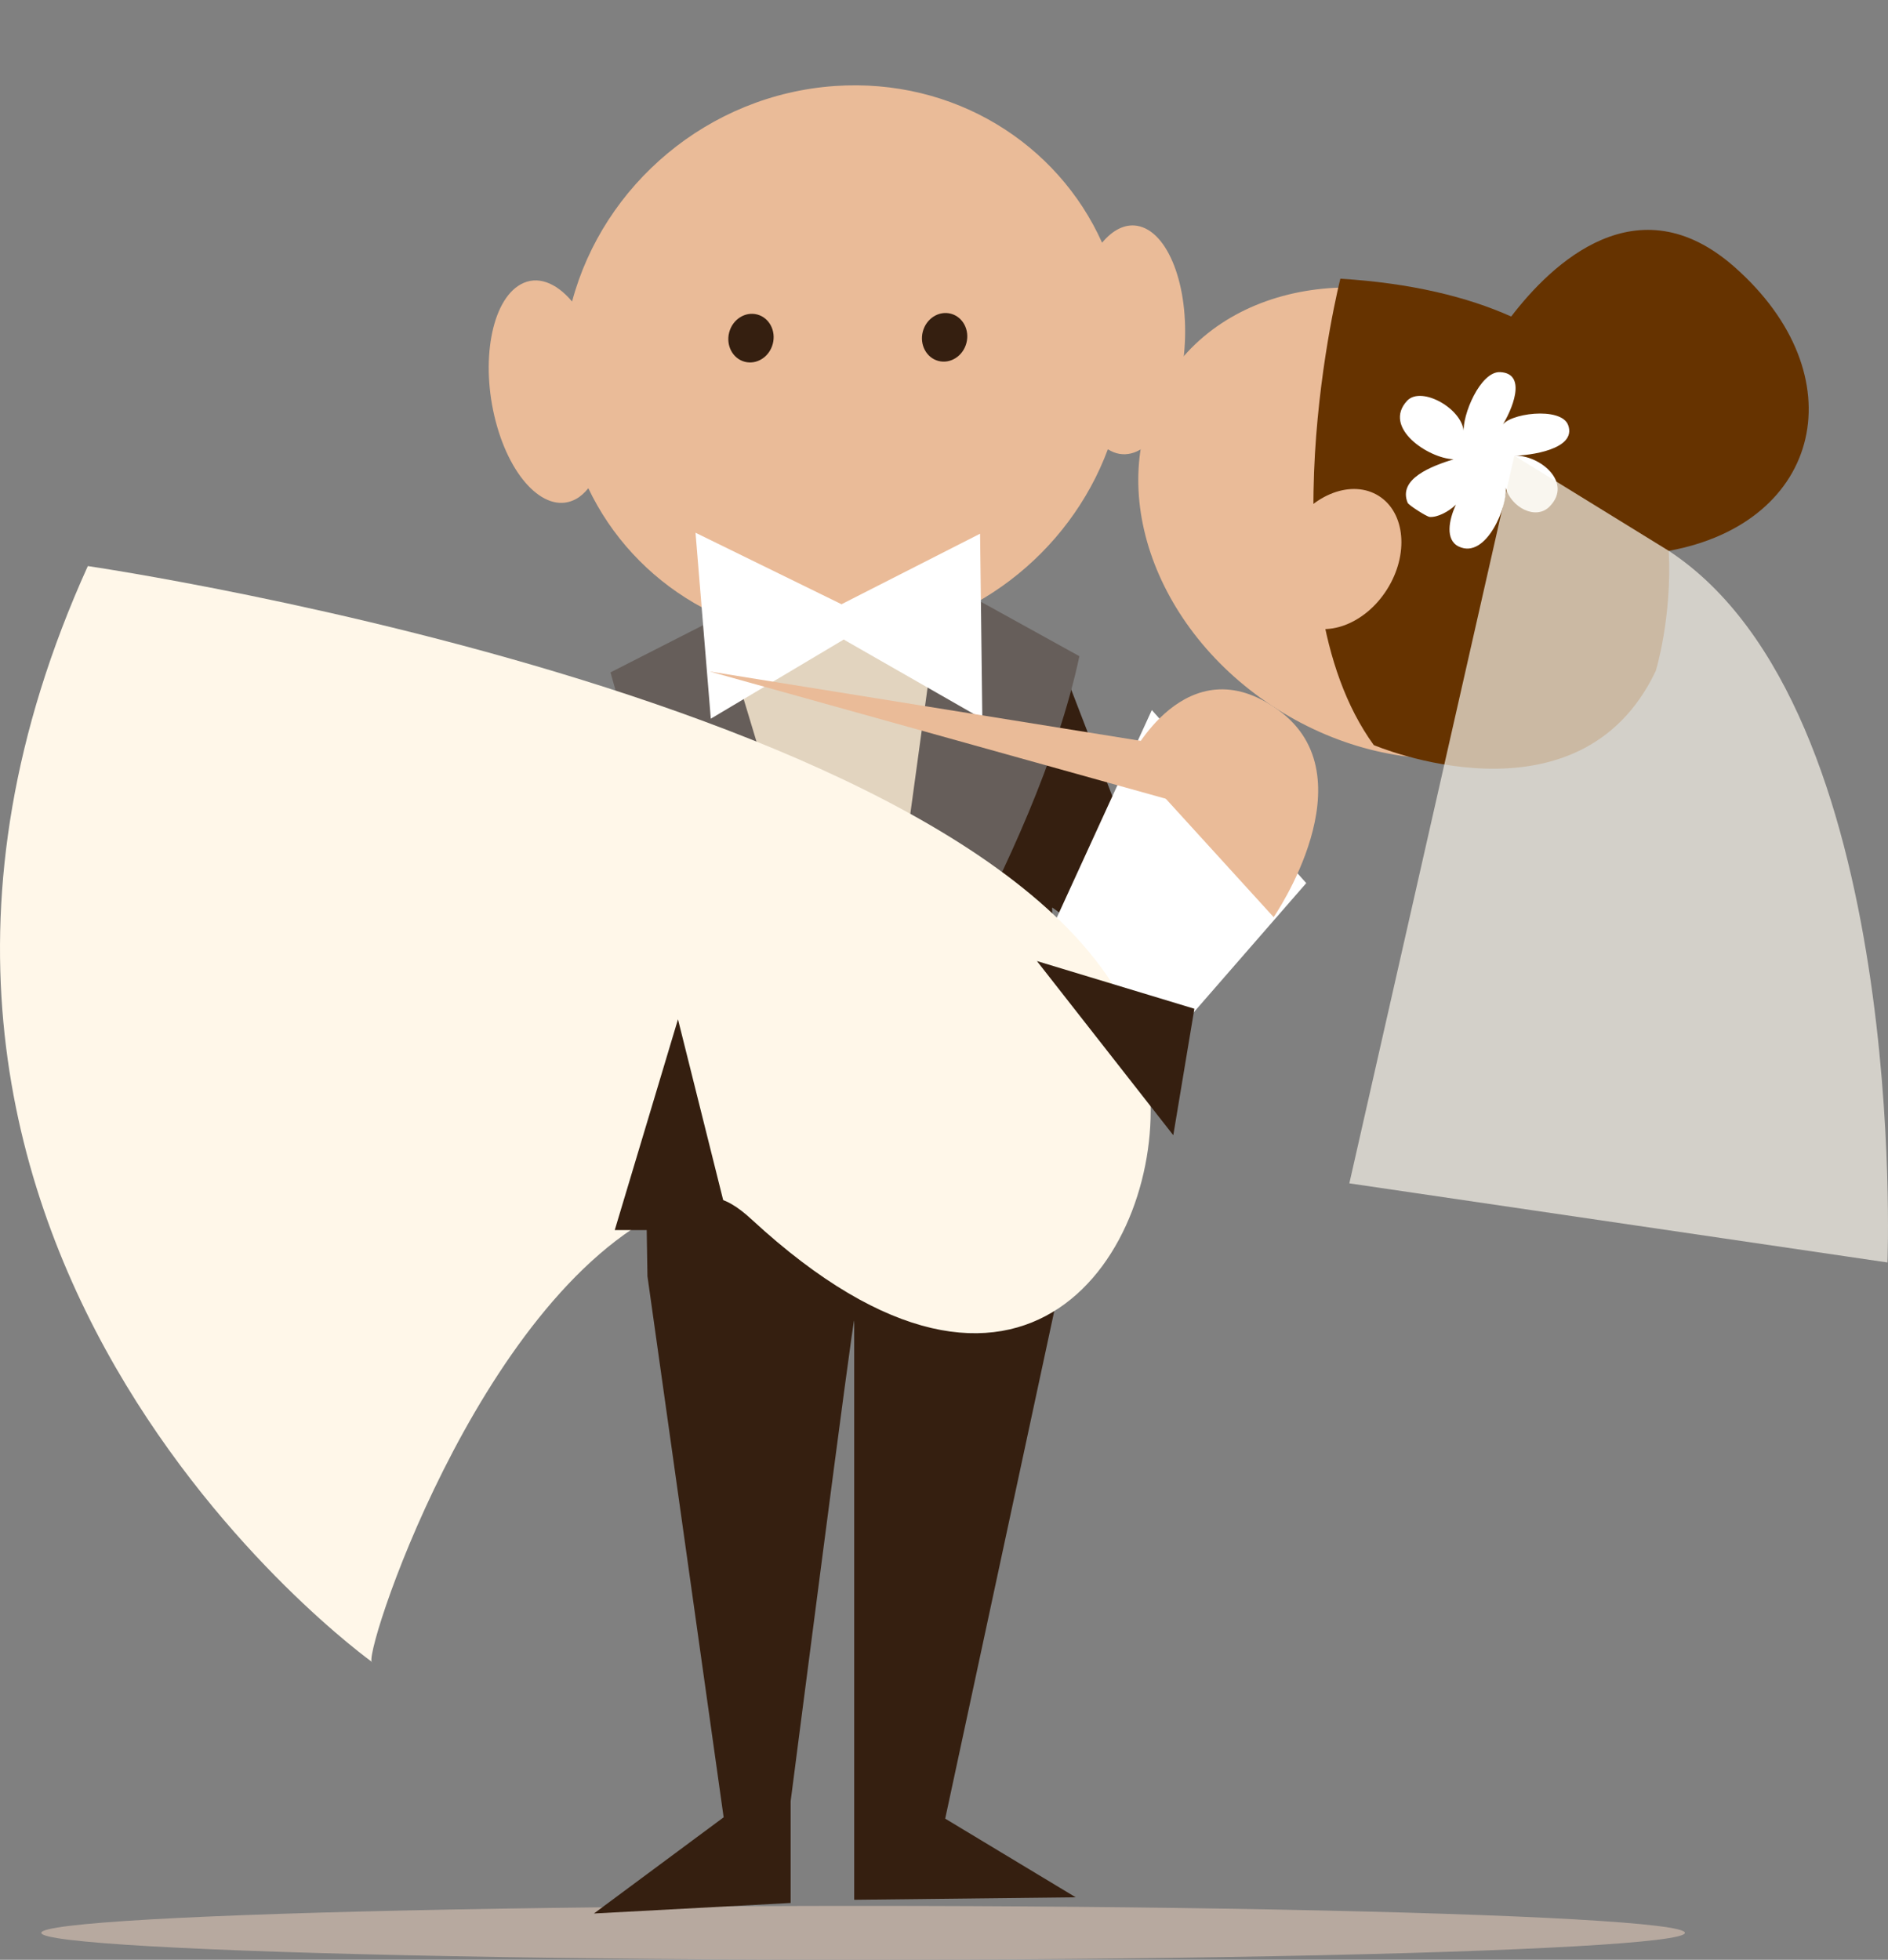 <?xml version="1.0" encoding="utf-8"?>
<!-- Generator: Adobe Illustrator 17.0.0, SVG Export Plug-In . SVG Version: 6.00 Build 0)  -->
<!DOCTYPE svg PUBLIC "-//W3C//DTD SVG 1.1//EN" "http://www.w3.org/Graphics/SVG/1.1/DTD/svg11.dtd">
<svg version="1.1" id="Layer_1" xmlns="http://www.w3.org/2000/svg" xmlns:xlink="http://www.w3.org/1999/xlink" x="0px" y="0px"
	 width="179.153px" height="185.942px" viewBox="0 0 179.153 185.942" enable-background="new 0 0 179.153 185.942"
	 xml:space="preserve">
<rect x="0" y="0" width="179.153" height="185.942" fill="#808080" stroke="none"/>
<g>
	<ellipse fill="#B7A99F" cx="81.899" cy="183.385" rx="77.983" ry="2.557"/>
	<g>
		<path fill="#351F10" d="M99.837,86.097l13.497,9.61l-12.909-33.448l-39.4,1.29L48.334,87.707l12.525-2.428l0.578,35.807
			l7.23,51.336l-12.309,9.127l18.667-1v-9.655c0,0,6.03-46.813,6.03-45.576c0,1.236,0,54.93,0,54.93l21.018-0.237l-12.382-7.462
			l10.904-50.744L99.837,86.097z"/>
		<polygon fill="#E2D4BF" points="67.364,58.763 82.569,105.089 92.093,57.939 		"/>
		<g>
			<path fill="#EABB98" d="M112.394,33.123c0.459-5.976-1.555-11.215-4.494-11.699c-1.185-0.195-2.336,0.42-3.323,1.603
				c-4.23-9.427-14.064-15.628-25.317-14.869c-12.074,0.819-22.022,9.4-24.975,20.449c-1.52-1.805-3.312-2.504-4.889-1.62
				c-2.765,1.547-3.825,7.355-2.364,12.972c1.46,5.619,4.885,8.92,7.65,7.371c0.425-0.236,0.803-0.586,1.144-1.007
				c4.352,9.14,14.039,15.101,25.083,14.354c11.19-0.757,20.549-8.176,24.216-18.051c0.352,0.22,0.723,0.373,1.111,0.437
				C109.179,43.546,111.934,39.096,112.394,33.123z"/>
			<g>
				
					<ellipse transform="matrix(-0.967 -0.256 0.256 -0.967 131.964 81.372)" fill="#351F10" cx="71.274" cy="32.104" rx="2.138" ry="2.318"/>
				
					<ellipse transform="matrix(-0.967 -0.256 0.256 -0.967 168.121 85.936)" fill="#351F10" cx="89.647" cy="32.04" rx="2.138" ry="2.317"/>
			</g>
		</g>
		<path fill="#665E5A" d="M68.217,58.551l-10.285,5.243c0,0,8.55,32.627,24.212,40.871L68.217,58.551z"/>
		<path fill="#665E5A" d="M89.408,55.068l-6.838,50.021c0,0,15.734-23.458,19.855-42.83L89.408,55.068z"/>
		<polygon fill="#FFFFFF" points="79.851,57.328 65.998,50.544 67.449,68.187 80.06,60.68 93.214,68.205 93,50.637 		"/>
	</g>
	<polygon fill="#FFFFFF" points="109.297,67.369 98.393,91.183 109.889,99.933 123.95,83.788 	"/>
	<g>
		<path fill="#FFF7E9" d="M8.334,53.708c0,0,97.64,14.245,100.763,49.532c1.333,15.055-11.763,36.468-37.763,12.468
			c-2.859-2.639-4.546-2.614-8-1c-18.146,8.478-29.239,43.309-28,43C35.334,157.708-20.666,117.708,8.334,53.708z"/>
		
			<ellipse transform="matrix(-0.846 -0.534 0.534 -0.846 217.876 162.379)" fill="#EABB98" cx="132.411" cy="49.695" rx="25.617" ry="20.898"/>
		<path fill="#663300" d="M158.351,52.264c14.613-2.665,17.875-16.695,6.217-26.95c-9.193-8.087-17.313-0.32-21.17,4.716
			c-4.191-1.871-9.497-3.17-16.211-3.588c0,0-7.486,29.555,3.171,44.25c0,0,19.475,8.301,26.757-7.033
			C157.116,63.659,158.668,58.63,158.351,52.264z"/>
		<path fill="#FFFFFF" d="M143.696,43.235c1.375-0.012,5.942-0.572,5.11-2.891c-0.653-1.821-5.794-1.118-6.311,0.106
			c0.929-1.42,2.508-5.019-0.15-5.143c-1.87-0.087-3.626,4.091-3.452,5.774c0.02-2.229-3.998-4.52-5.367-3.061
			c-2.381,2.545,2.002,5.467,4.401,5.555c-2.062,0.649-5.294,1.836-4.353,4.131c0.093,0.224,1.805,1.321,2.091,1.341
			c0.738,0.054,1.775-0.489,2.489-1.16c-0.676,1.431-1.031,3.34,0.261,3.964c2.632,1.269,4.685-3.928,4.457-5.582
			c0.51,1.859,2.853,3.129,4.17,1.788C149.295,45.765,146.083,43.144,143.696,43.235z"/>
		<path opacity="0.7" fill="#F7F2E8" enable-background="new    " d="M158.351,52.264l-14.655-9.029l-15.657,69.039l51.064,7.506
			C179.103,119.78,181.198,67.259,158.351,52.264z"/>
		<path fill="#EABB98" d="M107.199,72.024c0,0,5.335-10.983,14.099-4.657c8.763,6.325-0.441,19.65-0.441,19.65L107.199,72.024z"/>
		<polygon fill="#EABB98" points="118.418,71.928 67.334,63.708 121.962,78.946 		"/>
		
			<ellipse transform="matrix(-0.846 -0.534 0.534 -0.846 206.194 165.822)" fill="#EABB98" cx="127.067" cy="53.105" rx="5.394" ry="7.079"/>
		<polygon fill="#351F10" points="111.334,107.708 98.393,91.183 113.334,95.708 		"/>
	</g>
	<polygon fill="#351F10" points="58.334,116.708 64.334,96.708 69.334,116.708 	"/>
</g>
</svg>
